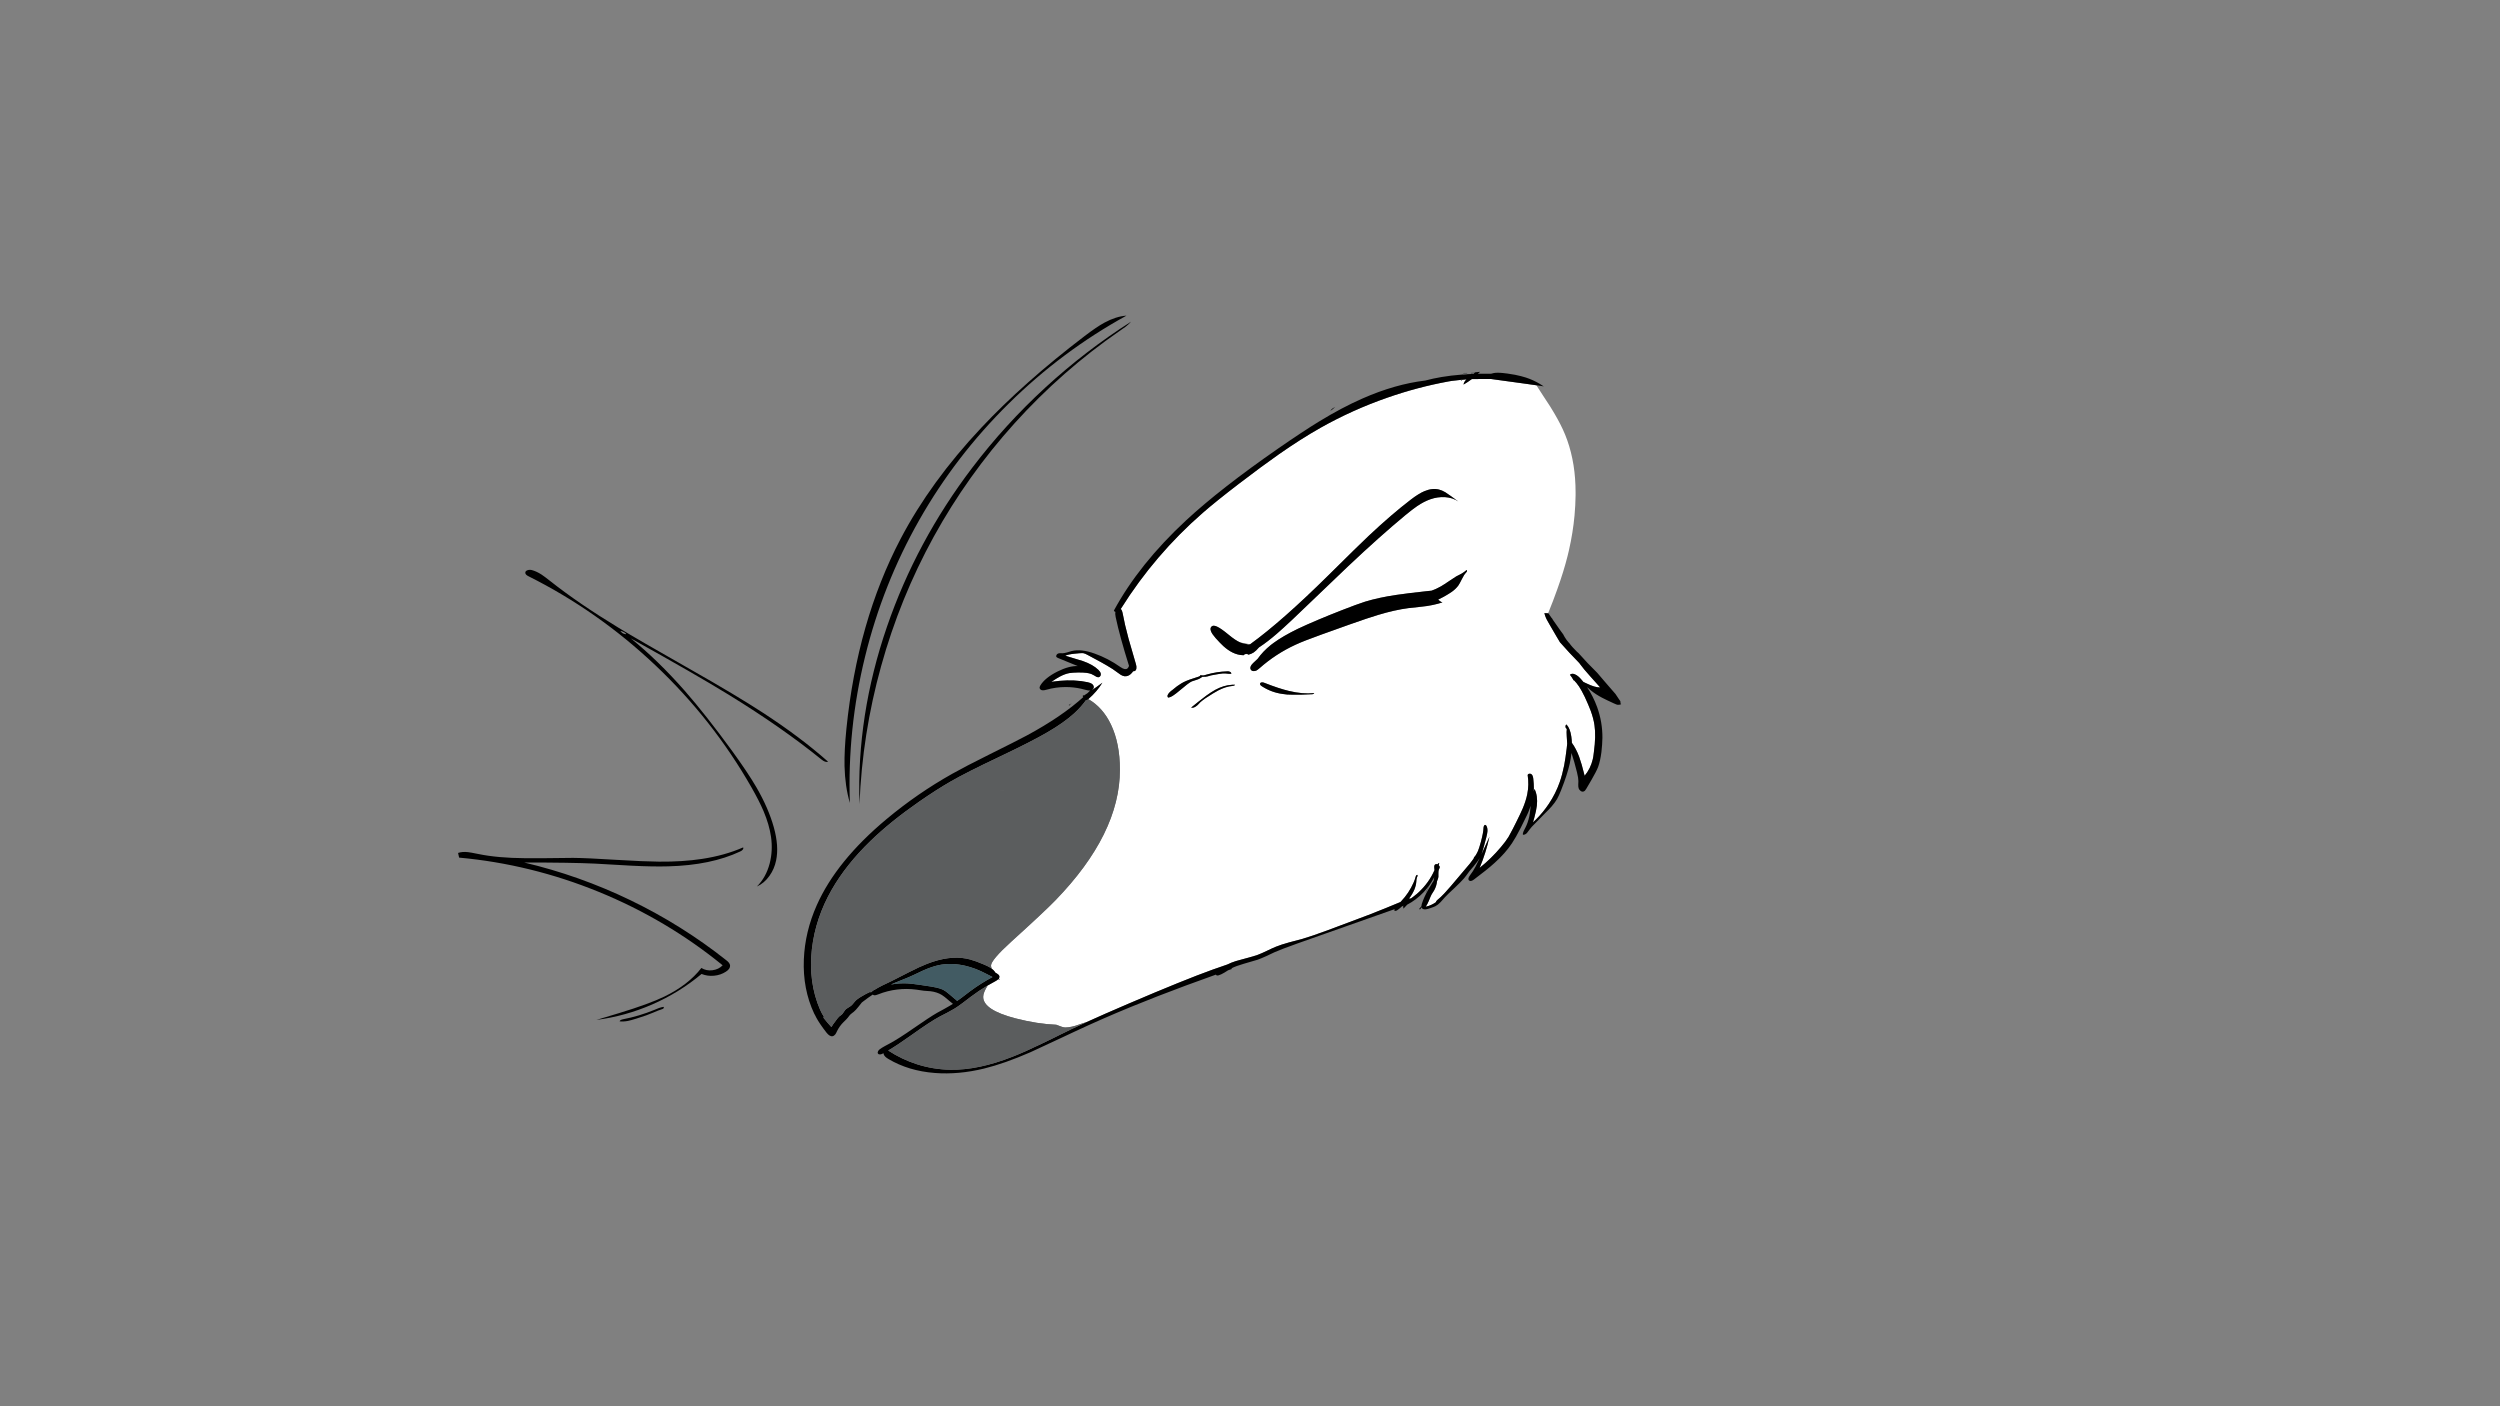 
<svg xmlns="http://www.w3.org/2000/svg" version="1.1" xmlns:xlink="http://www.w3.org/1999/xlink" preserveAspectRatio="none" x="0px" y="0px" width="1920px" height="1080px" viewBox="0 0 1920 1080">
<rect x="0" y="0" width="1920" height="1080" fill="#808080" stroke="none"/>
<defs>
<g id="Layer5_0_FILL">
<path fill="#FFFFFF" stroke="none" d="
M 1117.4 292.25
Q 1116.246 292.369 1115.15 292.5 1113.788 292.736 1112.4 292.95 1088.399 297.361 1065.2 305.5 1038.55 314.8 1014.05 328.6 999.05 337.1 982.15 348.9 969.5 357.75 951.65 371.4 933.7 385.15 923.75 393.85 887 425.9 861.15 467.05 860.934 467.389 860.7 467.7 861.638 468.379 862.15 470.8 863.75 479.55 866.75 490.6 868.05 495.35 872.4 510.1 872.95 511.8 872.75 513.25 872.55 515 871.25 515.4 870.735 515.591 870.25 515.5 869.416 516.813 868.25 517.8 866.1 519.6 863.7 519.35 862.35 519.2 860.8 518.3 860 517.85 858.2 516.45 854.85 513.85 850.15 511.15 848.837 510.362 846.55 509.1 846.55 509.089 846.5 509.05 844.491 507.951 841.7 506.45
L 835.4 503.05
Q 833.45 501.95 832.1 501.65 831.15 501.5 828.85 501.7
L 825.15 502.05
Q 820.3 502.55 818.15 503.6 822.6 505.05 831.65 507.7 839.3 510.35 843.55 514.45 845.05 515.95 845.35 517.15 845.55 518 845.25 518.8 845.182 518.965 845.1 519.1 844.764 519.708 844.2 519.95 843.35 520.35 842.2 519.85 841.7 519.65 840.25 518.7 839.276 518.078 838.1 517.6 836.449 517.013 834.4 516.75 832.3 516.45 828.05 516.45 823.45 516.55 821.15 516.95 817.8 517.6 814 519.6 811.6 520.85 807.45 523.65 819.962 521.753 830.45 523.1 832.96 523.439 835.35 523.95 837.55 524.45 838.6 525.2 839.35 525.75 839.75 526.55 840.15 527.4 839.95 528.25 839.7 529.15 838.85 529.75 838.827 529.764 838.8 529.75 838.731 529.919 838.65 530.05 842.708 527.277 846.65 524.3 842.563 531.061 835.85 536.9 846.986 543.37 853.2 556.4 860.1 570.85 860.1 591.1 860.1 640.3 810.6 691.4 802.55 699.75 776.55 723.3 761.1 737.35 761.1 741.6 761.1 742.557 761.65 743.95 763.152 745.066 764.1 746.4 764.238 746.597 764.55 747.1 765.012 747.306 765.55 747.6 767.2 748.65 767.45 749.5 767.816 750.499 767.1 751.45 767.521 751.959 767.9 752.3 767.291 752.198 766.65 752 765.907 752.775 764.55 753.5 761.499 755.108 758.55 756.85 755.1 762.302 755.1 765.6 755.1 775.7 780.1 782.15 796.851 786.446 811.25 787 811.432 787.082 811.6 787.15 816.25 789.1 818.1 789.1 822.7 789.1 829.45 786.6 831.959 785.678 834.2 785.1 847.178 779.183 866.4 770.95 866.921 770.726 867.45 770.5 909.4 752.55 931.35 744.65 937.018 742.603 942.55 740.75 945.505 739.265 949.2 738.1 951.4 737.4 957.6 735.8 962.95 734.4 966 733.3 968.55 732.35 972.95 730.25 977.7 727.95 979.85 727.1 983.9 725.45 989.9 723.8 993.3 722.9 1000.1 721.1 1007.1 719.1 1020.15 714.25 1040.15 706.85 1050.8 702.75 1064.29 697.521 1075.55 692.75 1075.745 692.566 1075.95 692.35 1082.1 685.9 1085.65 677.8 1086.75 675.25 1087.15 673.55 1087.6 671.9 1088.5 671.9 1088.8 672.25 1088.65 672.85 1088.55 673.1 1088.2 673.9 1087.95 674.5 1087.85 675.4 1087.8 675.9 1087.75 676.9 1087.324 683.331 1082.15 690.05 1082.761 689.97 1083.35 690.05 1083.458 690.063 1083.55 690.05 1085.587 688.647 1087.5 687 1087.6 686.95 1087.75 686.85 1087.9 686.7 1088.05 686.6 1088.75 685.95 1089.5 685.3 1097.45 677.95 1101.7 668.25 1101.65 667.5 1101.55 666.75 1101.2 664.3 1102.5 663.75 1103.15 663.45 1103.9 663.8 1104.55 663.05 1105.35 662.7 1105.15 663.6 1104.95 664.5 1105.75 665.25 1105.75 666 1105.75 666.35 1105.5 666.85 1105.4 667.15 1105.1 667.7 1104.65 668.75 1104.7 670.55 1104.75 672.9 1104.7 673.45 1104.55 674.6 1103.85 676.25 1103.75 676.5 1103.65 676.7 1103.25 680.5 1101.45 683.75 1100.05 685.9 1099.45 686.95 1098.8 688.1 1097.35 691.8 1096.1 694.75 1094.95 696.35 1099.2 695.45 1102.9 692.8 1102.8 692.1 1103.95 691.15 1106.45 689.15 1109.25 686.15 1111 684.35 1114.2 680.6
L 1128.75 663.4
Q 1130.7 660.95 1132.05 658.9 1131.95 658.85 1131.85 658.85 1132.15 658.05 1132.9 657.55 1134.3 655.4 1135.1 653.55 1136.05 651.2 1137.25 646.85 1139.25 639.45 1139.35 635.7 1139.4 634.8 1139.75 634.2 1140.1 633.4 1140.75 633.55 1141.3 633.6 1141.7 634.5 1142.55 636.2 1142.35 638.65 1142.2 640.2 1141.5 643
L 1139.8 649.4
Q 1138.7 653.55 1137.7 656.3
L 1143.9 642.65
Q 1141.2 655 1136.35 666.55 1145.4 659.3 1152.8 650.45 1156.4 646.25 1158.6 642.65 1159.25 641.55 1161.9 636.5
L 1164.45 631.45
Q 1167.8 624.75 1169.45 620.9 1171.95 614.95 1172.95 609.85 1174.4 602.75 1173.25 595.25 1173.45 594.4 1174.5 594.2 1175.5 594.05 1176.2 594.65 1177.25 595.5 1177.55 597.95 1178 602 1178 605.2 1177.95 606.5 1177.9 607.8 1178.35 606.75 1178.5 605.9 1181.15 611.3 1180.3 618.75 1179.9 622.25 1178.3 628.2 1178.2 628.45 1178.15 628.75 1177.75 630.1 1177.3 631.55 1178.45 630.5 1179.55 629.45 1185.1 623.95 1189.5 617.35 1194.8 609.45 1197.9 600.55 1199.9 594.8 1201.3 587.75 1202.3 582.4 1203.25 574.6
L 1203.6 571.15
Q 1203.6 569.8 1203.25 565.4 1203 561.9 1203.3 559.75 1202.4 559.35 1202.3 558.15 1202.2 556.9 1203.05 556.4 1205.85 559.35 1206.75 565.6 1207.1 568 1207.2 570.5 1210.4 574.9 1212.75 581.1 1214.6 586.1 1217 595.8 1221.6 590.2 1223.25 583.1 1223.7 581.35 1224.1 577.65 1225.8 565.15 1224.55 556.85 1223.8 551.7 1221.65 545.85 1220 541.45 1217.15 535.3 1214.65 530.15 1212.7 527.2 1210.85 524.5 1208.9 522.5 1208.85 522.5 1208.8 522.5 1208.627 522.5 1208.45 522.45
L 1208.3 522.1
Q 1207.594 520.588 1205.7 518.2 1205.904 518.037 1206.15 517.9 1206.95 517.4 1207.95 517.45 1208.754 517.551 1209.55 517.9 1212.03 518.918 1214.65 522.1 1215.35 522.9 1216.05 523.75 1217.1 524.25 1218.3 524.8 1225.05 528.1 1228.95 527.95
L 1221.3 519.4
Q 1216.2 513.75 1213.75 510.35 1213.342 509.801 1212.9 509.2 1205.129 501.323 1198.05 493.25 1196.9 491.3 1195.4 488.8
L 1190.25 479.95
Q 1190.054 479.608 1189.85 479.25 1188.827 477.455 1188.1 476.15 1187.832 475.602 1187.6 475.15 1187.481 474.901 1187.35 474.65 1186.499 472.718 1186.1 470.9 1187.523 470.946 1188.95 471 1192.859 461.478 1195.95 452.7 1200.925 438.87 1203.9 427 1204.445 424.814 1204.95 422.6 1208.016 409.143 1209.25 395.8 1209.951 388.058 1210.05 380.35 1210.05 379.281 1210.05 378.2 1210.05 356.234 1203.7 338.25 1202.154 333.845 1200.2 329.65 1196.752 322.196 1190.7 312.45 1190.257 311.773 1189.8 311.05 1187.519 307.564 1185.5 304.5 1182.379 299.658 1179.95 295.9 1176.742 295.432 1171.9 294.75
L 1144.95 291.05 1139.7 291.05
Q 1133.429 291.05 1130.35 291.15 1127.35 293.417 1124 295.35 1124.25 293.4 1126.1 291.55 1126.183 291.467 1126.3 291.35 1124.846 291.482 1123.2 291.65 1122.748 292.018 1122.25 292.35 1121.932 292.144 1121.85 291.75 1119.778 291.972 1117.4 292.25
M 1088.35 388.7
Q 1084.9 391.05 1079.25 395.7 1060.15 411.5 1035.45 434.8 1007.15 461.95 992.95 475.45 985.05 482.9 980.5 486.8 976.976 489.849 973.65 492.4 970.301 494.974 967.15 497.05 967.053 497.114 966.95 497.15 964.547 499.961 962.8 501.1 960.972 502.283 958.8 502.8 958.121 502.259 957.25 502.15
L 957.25 502.35
Q 956.049 502.073 955.15 503.2 954.974 503.204 954.8 503.2 950.55 503.1 946.55 501.1 943.1 499.4 939.6 496.25 937.2 494.05 933.65 490.1 930.8 486.85 930.05 484.8 929.15 482.5 930.4 481.25 931.7 479.85 934.7 481.25 937.85 482.7 943.55 487.45 949.05 492 952.5 493.4
L 960.1 494.8
Q 984.394 477.244 1020.4 441.65 1043.45 418.8 1051.15 411.55 1068.75 395 1083.65 383.6 1089.55 379.1 1093.9 377.25 1100.05 374.65 1105.2 376 1107.45 376.55 1110 378.05 1111.5 378.95 1114.3 381
L 1120 385.15
Q 1115.687 382.183 1109.8 381.8 1104.15 381.45 1098.45 383.45 1093.6 385.15 1088.35 388.7
M 960.55 514.15
Q 959.75 512.7 961.15 510.65 961.65 510 962.35 509.3 964.15 507.6 965.9 505.95 969.864 500.323 975.95 495.4 977.029 494.576 978.15 493.75 985.3 488.5 996.8 482.9 1010.25 476.55 1030.75 468.55 1042.35 464 1048.35 462.1 1058.8 458.9 1072.35 456.9 1080.6 455.65 1096.8 453.9 1098.15 453.8 1099.4 453.65 1102.8 452.5 1106.6 450.35 1109 448.95 1113.4 445.95 1116.8 443.6 1118.35 442.7 1119.75 441.9 1122.5 440.55 1124.8 439.15 1126.3 437.8 1126.85 438.1 1126.6 438.9 1126.55 438.9 1125.85 439.85 1124.4 441.3 1122.85 444.5 1120.9 448.35 1120.15 449.45 1118.25 452.15 1115 454.5 1112.95 455.95 1108.8 458.3 1106.35 459.65 1104.5 460.5 1104.85 460.8 1105.25 461.15 1106.7 462.4 1107.8 462.65 1104.05 463.85 1099.9 464.7 1096.25 465.5 1090.7 466.05 1082.9 466.95 1081.55 467.05 1071.25 468.4 1058.6 472.2 1051 474.45 1036.35 479.65
L 1014.7 487.4
Q 1000.8 492.4 994.95 495.15 979.85 502.1 967.35 513.15 965.85 514.5 964.75 515.05 964.35 515.2 964 515.25 963.05 515.55 961.95 515.3 961 515 960.55 514.15
M 936.25 517.6
L 934.15 517.95
Q 931.85 518.3 930.05 518.7 928.3 519.25 927.45 519.45 925.8 519.85 924.65 519.75 923.75 519.75 923.4 519.8 923.1 519.9 922.05 520.7 920.9 521.55 918.95 522.1 915.8 523.1 915.3 523.3 914.1 523.85 912.15 525.3 911.55 525.75 910.95 526.25
L 903.55 532.3
Q 902.95 532.75 902.4 533.15 901.35 533.95 900.55 534.45 898.9 535.5 897.3 535.75 896.9 535.7 896.75 535.15 896.55 534.7 896.65 534.2 897.15 532.4 899.85 530.3 900 530.2 900.1 530.15 904.2 526.65 907.05 525 908.8 523.9 911.05 522.95 912.3 522.4 913.75 521.9 914.7 521.55 920.75 519.6 921.85 519.25 921.95 518.45 923.1 518.9 924.55 518.7 925.35 518.5 927 518 934.55 515.85 942.4 515.6 943.6 515.5 944.4 515.85 945.65 516.3 945.65 517.4 944.75 517.6 943.4 517.45 941.85 517.2 940.95 517.2 939.45 517.05 936.25 517.6
M 946.6 526.8
Q 941.4 527.25 935.7 530.2 932.35 531.95 925.8 536.25 922.7 538.45 921.8 539.35 920.65 540.65 919.75 541.5 919.2 541.95 918.8 542.25 916.8 543.9 914.75 543.45
L 920.2 539.05
Q 924.25 535.85 926.5 534.2 930.1 531.6 933.2 529.85 939.8 526.25 946.2 525.9 947.35 525.8 948.5 525.85 948.3 526.6 946.6 526.8
M 969.1 524.05
Q 969.95 523.95 971 524.4 982.3 528.85 989.9 530.65 1000.35 533.2 1009.15 532.3 1009.45 532.55 1009.05 532.75 1008.6 533.05 1008.1 533.15
L 999.6 533.5
Q 994.65 533.6 992.35 533.5 988.25 533.55 985 532.95 976.5 531.8 969.2 527.1 967.45 526.05 967.75 524.9 967.9 524.5 968.25 524.3 968.55 524.1 969.1 524.05 Z"/>

<path fill="#000000" stroke="none" d="
M 971 524.4
Q 969.95 523.95 969.1 524.05 968.55 524.1 968.25 524.3 967.9 524.5 967.75 524.9 967.45 526.05 969.2 527.1 976.5 531.8 985 532.95 988.25 533.55 992.35 533.5 994.65 533.6 999.6 533.5
L 1008.1 533.15
Q 1008.6 533.05 1009.05 532.75 1009.45 532.55 1009.15 532.3 1000.35 533.2 989.9 530.65 982.3 528.85 971 524.4
M 935.7 530.2
Q 941.4 527.25 946.6 526.8 948.3 526.6 948.5 525.85 947.35 525.8 946.2 525.9 939.8 526.25 933.2 529.85 930.1 531.6 926.5 534.2 924.25 535.85 920.2 539.05
L 914.75 543.45
Q 916.8 543.9 918.8 542.25 919.2 541.95 919.75 541.5 920.65 540.65 921.8 539.35 922.7 538.45 925.8 536.25 932.35 531.95 935.7 530.2
M 934.15 517.95
L 936.25 517.6
Q 939.45 517.05 940.95 517.2 941.85 517.2 943.4 517.45 944.75 517.6 945.65 517.4 945.65 516.3 944.4 515.85 943.6 515.5 942.4 515.6 934.55 515.85 927 518 925.35 518.5 924.55 518.7 923.1 518.9 921.95 518.45 921.85 519.25 920.75 519.6 914.7 521.55 913.75 521.9 912.3 522.4 911.05 522.95 908.8 523.9 907.05 525 904.2 526.65 900.1 530.15 900 530.2 899.85 530.3 897.15 532.4 896.65 534.2 896.55 534.7 896.75 535.15 896.9 535.7 897.3 535.75 898.9 535.5 900.55 534.45 901.35 533.95 902.4 533.15 902.95 532.75 903.55 532.3
L 910.95 526.25
Q 911.55 525.75 912.15 525.3 914.1 523.85 915.3 523.3 915.8 523.1 918.95 522.1 920.9 521.55 922.05 520.7 923.1 519.9 923.4 519.8 923.75 519.75 924.65 519.75 925.8 519.85 927.45 519.45 928.3 519.25 930.05 518.7 931.85 518.3 934.15 517.95
M 961.15 510.65
Q 959.75 512.7 960.55 514.15 961 515 961.95 515.3 963.05 515.55 964 515.25 964.35 515.2 964.75 515.05 965.85 514.5 967.35 513.15 979.85 502.1 994.95 495.15 1000.8 492.4 1014.7 487.4
L 1036.35 479.65
Q 1051 474.45 1058.6 472.2 1071.25 468.4 1081.55 467.05 1082.9 466.95 1090.7 466.05 1096.25 465.5 1099.9 464.7 1104.05 463.85 1107.8 462.65 1106.7 462.4 1105.25 461.15 1104.85 460.8 1104.5 460.5 1106.35 459.65 1108.8 458.3 1112.95 455.95 1115 454.5 1118.25 452.15 1120.15 449.45 1120.9 448.35 1122.85 444.5 1124.4 441.3 1125.85 439.85 1126.55 438.9 1126.6 438.9 1126.85 438.1 1126.3 437.8 1124.8 439.15 1122.5 440.55 1119.75 441.9 1118.35 442.7 1116.8 443.6 1113.4 445.95 1109 448.95 1106.6 450.35 1102.8 452.5 1099.4 453.65 1098.15 453.8 1096.8 453.9 1080.6 455.65 1072.35 456.9 1058.8 458.9 1048.35 462.1 1042.35 464 1030.75 468.55 1010.25 476.55 996.8 482.9 985.3 488.5 978.15 493.75 977.029 494.576 975.95 495.4 969.864 500.323 965.9 505.95 964.15 507.6 962.35 509.3 961.65 510 961.15 510.65
M 1079.25 395.7
Q 1084.9 391.05 1088.35 388.7 1093.6 385.15 1098.45 383.45 1104.15 381.45 1109.8 381.8 1115.687 382.183 1120 385.15
L 1114.3 381
Q 1111.5 378.95 1110 378.05 1107.45 376.55 1105.2 376 1100.05 374.65 1093.9 377.25 1089.55 379.1 1083.65 383.6 1068.75 395 1051.15 411.55 1043.45 418.8 1020.4 441.65 984.394 477.244 960.1 494.8 959.99 494.8 959.85 494.8 959.456 495.047 958.85 495.1 958.236 495.1 957.5 494.7 954.946 494.429 952.5 493.4 949.05 492 943.55 487.45 937.85 482.7 934.7 481.25 931.7 479.85 930.4 481.25 929.15 482.5 930.05 484.8 930.8 486.85 933.65 490.1 937.2 494.05 939.6 496.25 943.1 499.4 946.55 501.1 950.55 503.1 954.8 503.2 954.974 503.204 955.15 503.2 956.049 502.073 957.25 502.35
L 957.25 502.15
Q 958.121 502.259 958.8 502.8 960.972 502.283 962.8 501.1 964.547 499.961 966.95 497.15 967.053 497.114 967.15 497.05 970.301 494.974 973.65 492.4 976.976 489.849 980.5 486.8 985.05 482.9 992.95 475.45 1007.15 461.95 1035.45 434.8 1060.15 411.5 1079.25 395.7
M 1107.1 289.55
Q 1100.535 290.665 1094.6 292.25 1071.429 295.035 1046.5 306 1030.85 312.85 1013.3 323.55 1000.6 331.3 981.85 344.3 937.35 375.15 910.9 399.65 874.8 433.2 855.45 468.95 855.843 469.848 856.65 469.95 856.304 471.541 856.85 474 859.989 488.799 867.1 511.45 866.45 512.973 865.8 513.45 864.05 514.75 860.5 512.3 851 505.6 840.7 501.95 830.3 498.2 823.05 500 820.7 500.7 819.55 501.05 817.45 501.65 816 501.7 814.85 501.65 814.3 501.65 813.3 501.65 812.65 501.9 811.85 502.2 811.4 503 810.9 503.85 811.35 504.55 811.7 505 812.7 505.4
L 827.75 511.55
Q 821.1 511.25 812 515.8 802.55 520.6 799 526.4 798.35 527.6 798.4 528.2 798.45 528.95 799.1 529.55 799.75 530.05 800.55 530.15 801.6 530.3 803.7 529.7 810.9 527.65 818.5 527.65 824.525 527.65 830.3 528.95 831.808 529.275 833.3 529.7 835.95 530.45 837.05 530.35 837.184 530.337 837.3 530.3 836.298 531.357 835.2 532.35 834.136 533.1 833 533.8 832.794 534.037 832.4 534.3 832.2 534.414 832.05 534.5 832.344 534.644 832.6 534.8 832.472 534.942 832.35 535.05 832.822 535.271 833.25 535.5 832.822 535.271 832.35 535.05 815.41 550.41 788.5 564.9 780.45 569.2 759.8 579.45 741.4 588.6 731.35 594.25 704.55 609.3 680.95 629 642.45 661.1 627.3 695.15 618.2 715.55 617.35 736.9 616.45 759.6 625.3 778.45 625.686 779.272 626.1 779.9 626.51 780.798 626.95 781.6 629.35 786.1 634.7 793 637.25 796.25 639.45 795.8 640.6 795.55 641.55 794.35 642.1 793.6 642.85 791.9 644.8 787.95 647.85 784.95 650.1 782.85 651.05 781.65 652.15 780.1 652.8 779.4 653.3 778.9 654.2 778.2 655.4 777.3 655.65 777.1 657.2 775.85 659.4 773.05
L 661.9 769.9
Q 662.543 769.412 663.2 768.9 666.65 766.242 670.25 763.85 670.732 764.247 671.35 764.35 672.55 764.5 674.65 763.6 681.55 760.85 689 759.95 696.45 759.05 703.8 760.05 708.8 760.8 709.6 760.9
L 714.5 761.25
Q 719.6 761.85 723.35 764.15 725.15 765.25 728.4 768.1 728.756 768.417 729.1 768.7 730.655 770.062 731.85 770.95 730.901 771.57 729.65 772.3 725.858 774.567 719.6 777.9 713.9 781.2 701.65 789.7 690.25 797.65 683.55 801.25 682.25 802 679.55 803.4 677.25 804.65 675.7 805.8 674.75 806.5 674.35 807.35 673.8 808.4 674.3 809.15 674.8 809.9 675.95 809.8 676.9 809.75 677.95 809.15 678.228 809.006 678.5 808.85 678.54 809.305 678.7 809.75 679.35 811.6 682.3 813.3 697.75 822.5 718 824.05 736.1 825.45 755.8 820.65 771.6 816.75 791.4 808.1 792.835 807.462 813.85 797.65 819.185 795.144 825.8 792.05 845.633 782.736 868.55 773.3 888.464 765.149 910.7 756.9 920.647 753.21 933.85 748.5 933.879 748.558 933.9 748.6 934.3 749.5 935.9 749.05 937.9 748.45 940.45 746.9 941.463 746.306 943.15 745.2 944.662 744.705 946.15 744.15 945.899 744.012 945.7 743.7 949.374 741.844 955.15 740.2 964.6 737.5 965.9 737.05 968.65 736.05 972.4 734.35 974.5 733.35 978.75 731.35 983.9 729.05 996.25 724.65
L 1071.15 698.2
Q 1070.926 698.676 1070.75 699.15 1071.65 700.15 1073.45 698.8 1075.063 697.648 1076.7 696.1 1077.436 695.812 1078.1 695.5 1077.849 695.736 1077.6 695.95 1077.7 696.9 1077.85 697.85 1079.3 696.35 1080.7 694.8 1087.65 691.2 1093.45 685.1 1095.803 682.576 1097.7 679.9 1096.488 682.588 1095.05 685.15 1094.95 685.45 1094.9 685.75 1096.515 682.843 1097.8 679.8 1098.639 678.618 1099.4 677.4 1100.55 675.55 1101.5 673.7 1101.35 674.5 1101.1 675.7 1101.05 676.05 1101.05 676.4 1100.55 677.15 1100.15 677.8 1098 681.2 1096.85 683.35 1093.65 688.95 1092 694.05 1091.65 695.15 1091.7 695.95 1090.8 697.05 1089.8 698.2
L 1090.7 698.4
Q 1091.25 697.6 1091.8 696.8 1091.9 697.15 1092.05 697.45 1093.25 699.05 1096.75 698
L 1098.65 697.4
Q 1101.1 696.6 1102.4 695.95 1104.35 694.95 1106.35 692.85 1107.55 691.65 1109.75 689.05 1111.85 686.75 1117.15 681.9 1121.95 677.35 1124.35 674.6 1125.65 673.1 1128.55 669.05
L 1131.8 665.25
Q 1135.15 661.15 1136.45 659 1134.45 663.2 1133.2 665.6 1131.2 669.35 1129.05 672.1 1126.9 674.9 1128.2 676.15 1129.4 677.35 1131.95 675.5 1142.15 667.9 1147.8 662.75 1156.15 655.25 1161.2 647.6 1164.1 643.3 1167.95 635.7 1170.95 629.85 1172.65 626.15 1173.3 624.8 1173.75 623.75 1174.8 621.25 1175.6 618.85 1175.25 622.6 1174.9 624.8 1174.8 625.3 1174.7 625.75 1174.55 626.4 1174.5 627 1173.4 631.95 1171.55 635.55 1170.3 637.9 1170.15 638.3 1169.4 639.9 1169.6 641.1 1171.2 641.25 1172.65 639.8 1173.15 639.3 1174.85 636.9 1176.15 635.1 1178.85 632.5
L 1186.75 624.45
Q 1190 621.3 1191.65 619.35 1194.2 616.4 1195.8 613.7 1197.2 611.25 1198.95 606.8 1203.65 595 1205.55 586.5 1206.45 582.35 1206.9 578.3 1209.05 584.7 1211.15 593.25 1212.25 597.8 1212.2 599.85 1212.2 600.75 1212.1 602.65 1212.05 604.3 1212.4 605.35 1212.8 606.65 1214 607.5 1215.3 608.35 1216.45 607.75 1217.35 607.4 1218.25 605.8
L 1222.2 599.05
Q 1226 592.5 1227.35 589.05 1229 584.5 1229.9 577.55 1230.55 571.8 1230.65 566.75 1230.75 554.6 1226.6 543.05 1223.6 534.8 1218.85 527.7 1220.25 528.85 1222 530.4 1225.5 533.25 1230.4 535.85 1233.65 537.55 1239.45 540.2 1240.492 540.734 1241.3 541 1241.812 541.173 1242.2 541.25 1242.444 541.284 1242.65 541.3 1244.181 541.371 1245.1 540.7 1244.758 540.401 1244.4 540.05 1244.464 539.966 1244.5 539.85 1244.7 539.15 1244.3 538.3 1244.05 537.85 1243.3 536.9 1242.646 536.092 1240.7 533 1237.445 529.319 1232.5 523.55
L 1226.75 516.8
Q 1218.989 509.19 1212.3 501.6 1211.763 501.213 1211.1 500.55
L 1207.75 497.05
Q 1206.55 495.75 1206.3 495.35
L 1205.55 494.3 1204.75 493.45
Q 1204.15 492.85 1203.05 491.35 1201.5 489.15 1200.7 487.5 1200.635 487.37 1200.6 487.25 1199.529 485.828 1198.5 484.4
L 1192.35 475.65
Q 1192.386 475.665 1192.4 475.65 1192.513 475.716 1192.6 475.75 1192.532 475.671 1192.45 475.6 1192.407 475.52 1192.35 475.45 1192.062 475.101 1191.8 474.7 1191.781 474.737 1191.75 474.75
L 1189.2 471.05
Q 1189.073 471.042 1188.95 471 1187.523 470.946 1186.1 470.9 1186.499 472.718 1187.35 474.65 1187.481 474.901 1187.6 475.15 1187.832 475.602 1188.1 476.15 1188.827 477.455 1189.85 479.25 1190.054 479.608 1190.25 479.95
L 1195.4 488.8
Q 1196.9 491.3 1198.05 493.25 1205.129 501.323 1212.9 509.2 1213.342 509.801 1213.75 510.35 1216.2 513.75 1221.3 519.4
L 1228.95 527.95
Q 1225.05 528.1 1218.3 524.8 1217.1 524.25 1216.05 523.75 1215.35 522.9 1214.65 522.1 1212.03 518.918 1209.55 517.9 1208.754 517.551 1207.95 517.45 1206.95 517.4 1206.15 517.9 1205.904 518.037 1205.7 518.2 1207.594 520.588 1208.3 522.1
L 1208.45 522.45
Q 1208.627 522.5 1208.8 522.5 1208.85 522.5 1208.9 522.5 1210.85 524.5 1212.7 527.2 1214.65 530.15 1217.15 535.3 1220 541.45 1221.65 545.85 1223.8 551.7 1224.55 556.85 1225.8 565.15 1224.1 577.65 1223.7 581.35 1223.25 583.1 1221.6 590.2 1217 595.8 1214.6 586.1 1212.75 581.1 1210.4 574.9 1207.2 570.5 1207.1 568 1206.75 565.6 1205.85 559.35 1203.05 556.4 1202.2 556.9 1202.3 558.15 1202.4 559.35 1203.3 559.75 1203 561.9 1203.25 565.4 1203.6 569.8 1203.6 571.15
L 1203.25 574.6
Q 1202.3 582.4 1201.3 587.75 1199.9 594.8 1197.9 600.55 1194.8 609.45 1189.5 617.35 1185.1 623.95 1179.55 629.45 1178.45 630.5 1177.3 631.55 1177.75 630.1 1178.15 628.75 1178.2 628.45 1178.3 628.2 1179.9 622.25 1180.3 618.75 1181.15 611.3 1178.5 605.9 1178.35 606.75 1177.9 607.8 1177.95 606.5 1178 605.2 1178 602 1177.55 597.95 1177.25 595.5 1176.2 594.65 1175.5 594.05 1174.5 594.2 1173.45 594.4 1173.25 595.25 1174.4 602.75 1172.95 609.85 1171.95 614.95 1169.45 620.9 1167.8 624.75 1164.45 631.45
L 1161.9 636.5
Q 1159.25 641.55 1158.6 642.65 1156.4 646.25 1152.8 650.45 1145.4 659.3 1136.35 666.55 1141.2 655 1143.9 642.65
L 1137.7 656.3
Q 1138.7 653.55 1139.8 649.4
L 1141.5 643
Q 1142.2 640.2 1142.35 638.65 1142.55 636.2 1141.7 634.5 1141.3 633.6 1140.75 633.55 1140.1 633.4 1139.75 634.2 1139.4 634.8 1139.35 635.7 1139.25 639.45 1137.25 646.85 1136.05 651.2 1135.1 653.55 1134.3 655.4 1132.9 657.55 1132.15 658.05 1131.85 658.85 1131.95 658.85 1132.05 658.9 1130.7 660.95 1128.75 663.4
L 1114.2 680.6
Q 1111 684.35 1109.25 686.15 1106.45 689.15 1103.95 691.15 1102.8 692.1 1102.9 692.8 1099.2 695.45 1094.95 696.35 1096.1 694.75 1097.35 691.8 1098.8 688.1 1099.45 686.95 1100.05 685.9 1101.45 683.75 1103.25 680.5 1103.65 676.7 1103.75 676.5 1103.85 676.25 1104.55 674.6 1104.7 673.45 1104.75 672.9 1104.7 670.55 1104.65 668.75 1105.1 667.7 1105.4 667.15 1105.5 666.85 1105.75 666.35 1105.75 666 1105.75 665.25 1104.95 664.5 1105.15 663.6 1105.35 662.7 1104.55 663.05 1103.9 663.8 1103.15 663.45 1102.5 663.75 1101.2 664.3 1101.55 666.75 1101.65 667.5 1101.7 668.25 1097.45 677.95 1089.5 685.3 1088.75 685.95 1088.05 686.6 1087.9 686.7 1087.75 686.85 1087.6 686.95 1087.5 687 1085.587 688.647 1083.55 690.05 1083.458 690.063 1083.35 690.05 1082.761 689.97 1082.15 690.05 1087.324 683.331 1087.75 676.9 1087.8 675.9 1087.85 675.4 1087.95 674.5 1088.2 673.9 1088.55 673.1 1088.65 672.85 1088.8 672.25 1088.5 671.9 1087.6 671.9 1087.15 673.55 1086.75 675.25 1085.65 677.8 1082.1 685.9 1075.95 692.35 1075.745 692.566 1075.55 692.75 1064.29 697.521 1050.8 702.75 1040.15 706.85 1020.15 714.25 1007.1 719.1 1000.1 721.1 993.3 722.9 989.9 723.8 983.9 725.45 979.85 727.1 977.7 727.95 972.95 730.25 968.55 732.35 966 733.3 962.95 734.4 957.6 735.8 951.4 737.4 949.2 738.1 945.505 739.265 942.55 740.75 937.018 742.603 931.35 744.65 909.4 752.55 867.45 770.5 866.921 770.726 866.4 770.95 847.178 779.183 834.2 785.1 827.821 788.003 822.95 790.35 818.544 792.516 814.75 794.35 811.545 795.938 808.8 797.3 803.864 799.7 800.45 801.35 787.2 807.8 777.6 811.55 751.25 821.95 729.8 821.55 716.75 821.35 704.1 817.3 692.369 813.514 682.15 806.8 689.279 802.606 699.95 795 714.35 784.65 721.85 780.65 727.513 777.819 731 775.8 732.336 775.08 733.35 774.45 734.664 773.657 736.15 772.6 736.565 772.322 736.95 772 738.162 771.189 739.45 770.2 743.4 767.15 745.4 765.65 751.695 760.894 758.55 756.85 761.499 755.108 764.55 753.5 765.907 752.775 766.65 752 767.291 752.198 767.9 752.3 767.521 751.959 767.1 751.45 767.816 750.499 767.45 749.5 767.2 748.65 765.55 747.6 765.012 747.306 764.55 747.1 764.238 746.597 764.1 746.4 763.152 745.066 761.65 743.95 761.065 743.482 760.35 743.05 758.75 742.05 755.7 740.75 749.579 738.105 744.95 736.85 743.482 736.456 742.15 736.2 728.95 733.65 712.15 740.15 706.45 742.35 698.25 746.55 684.85 753.4 684.6 753.5 679.7 755.8 677.3 757 674.111 758.614 671.7 760.15 671.484 760.244 671.25 760.35 669.946 760.962 669.55 761.65 669.187 761.918 668.75 762.2
L 668.4 761.7
Q 665.4 763 661 765.65 659.9 766.3 658.6 767.25 657.7 767.9 656.55 769.15
L 655.05 770.95
Q 654.15 772.05 653.4 772.6 652.9 773 651.3 773.95 649.95 774.75 649.3 775.4 648.85 775.9 648 777.2 647.25 778.45 646.65 779 646 779.65 644.4 780.75 644.05 781.05 643.1 782.25
L 639.7 786.85
Q 638.95 787.95 638.85 788.45
L 638.3 788.55
Q 635.152 785.096 632.4 781.6 632.661 781.21 632.7 780.7 631.4 778.95 629.85 775.5 620.65 754.25 623.55 728.8 626.3 705.05 638.8 683.25 649.9 663.9 668.5 645.9 683.8 631.05 705.95 615.65 719.3 606.4 730.1 600.2 741.95 593.35 767.3 581.35 792.25 569.5 804.4 562.4 817 555.1 825.05 547.8 830.448 542.829 834.25 537.45 834.277 537.64 834.3 537.8 834.328 537.996 834.35 538.2 834.589 538.003 834.8 537.8 835.36 537.355 835.85 536.9 842.563 531.061 846.65 524.3 842.708 527.277 838.65 530.05 838.731 529.919 838.8 529.75 838.827 529.764 838.85 529.75 839.7 529.15 839.95 528.25 840.15 527.4 839.75 526.55 839.35 525.75 838.6 525.2 837.55 524.45 835.35 523.95 832.96 523.439 830.45 523.1 819.962 521.753 807.45 523.65 811.6 520.85 814 519.6 817.8 517.6 821.15 516.95 823.45 516.55 828.05 516.45 832.3 516.45 834.4 516.75 836.449 517.013 838.1 517.6 839.276 518.078 840.25 518.7 841.7 519.65 842.2 519.85 843.35 520.35 844.2 519.95 844.764 519.708 845.1 519.1 845.182 518.965 845.25 518.8 845.55 518 845.35 517.15 845.05 515.95 843.55 514.45 839.3 510.35 831.65 507.7 822.6 505.05 818.15 503.6 820.3 502.55 825.15 502.05
L 828.85 501.7
Q 831.15 501.5 832.1 501.65 833.45 501.95 835.4 503.05
L 841.7 506.45
Q 844.491 507.951 846.5 509.05 846.55 509.089 846.55 509.1 848.837 510.362 850.15 511.15 854.85 513.85 858.2 516.45 860 517.85 860.8 518.3 862.35 519.2 863.7 519.35 866.1 519.6 868.25 517.8 869.416 516.813 870.25 515.5 870.735 515.591 871.25 515.4 872.55 515 872.75 513.25 872.95 511.8 872.4 510.1 868.05 495.35 866.75 490.6 863.75 479.55 862.15 470.8 861.638 468.379 860.7 467.7 860.934 467.389 861.15 467.05 887 425.9 923.75 393.85 933.7 385.15 951.65 371.4 969.5 357.75 982.15 348.9 999.05 337.1 1014.05 328.6 1038.55 314.8 1065.2 305.5 1088.399 297.361 1112.4 292.95 1113.788 292.736 1115.15 292.5 1116.246 292.369 1117.4 292.25 1119.778 291.972 1121.85 291.75 1122.556 291.704 1123.2 291.65 1124.846 291.482 1126.3 291.35 1126.183 291.467 1126.1 291.55 1124.25 293.4 1124 295.35 1127.35 293.417 1130.35 291.15 1133.429 291.05 1139.7 291.05
L 1144.95 291.05 1171.9 294.75
Q 1176.742 295.432 1179.95 295.9 1181.645 296.143 1182.85 296.3 1184.702 296.6 1185.6 296.75 1183.993 295.645 1182.3 294.65 1180.032 293.326 1177.6 292.2 1177.461 292.149 1177.3 292.05 1174.644 290.863 1171.85 289.95 1170.138 289.392 1168.2 288.9 1166.036 288.337 1163.6 287.85 1160.711 287.308 1157.45 286.85 1157.201 286.838 1156.9 286.8 1155.685 286.642 1154.4 286.5 1149.55 286 1147 286.55 1146.114 286.727 1145.3 287 1140.28 286.989 1135.8 287.05
L 1135.75 287.05
Q 1135.44 287.093 1135.1 287.1 1135.409 286.833 1135.7 286.55 1136.098 286.167 1136.5 285.75 1136.583 285.691 1136.65 285.6 1136.697 285.578 1136.7 285.55 1134.759 285.786 1132.8 285.95 1132.126 286.61 1131.45 287.2 1130.546 287.235 1129.65 287.25 1128.042 287.348 1126.5 287.4 1124.994 287.524 1123.55 287.6 1123.029 287.66 1122.5 287.7 1114.41 288.319 1107.1 289.55
M 684.15 756.15
Q 685.569 755.514 687 754.9 690.45 753.45 697.4 750.7 701.25 749.05 708.85 745.4 715.6 742.4 720.7 741.3 729.6 739.35 739.6 741.35 740.339 741.499 741.05 741.65 749.293 743.546 757.55 747.95 761.223 749.865 762.25 750.35 753.288 755.138 744.85 761.4 742.75 763 738.55 766.2 736.712 767.603 735.1 768.7
L 729.3 763.75 729.25 763.7
Q 726.2 761.05 724.25 760.1 722.5 759.25 719.4 758.5 715.9 757.7 708.7 756.7
L 705.35 756.2
Q 699.8 755.4 696.85 755.25 690.466 754.93 684.15 756.15
M 770.55 606.95
Q 770.9 606.95 771.4 607 769.55 606.75 767.9 606.75 769.5 606.9 770.55 606.95
M 1022.1 314.9
L 1021.8 315.5
Q 1023.702 314.346 1025.45 312.45 1024.252 313.203 1023.05 313.95
L 1022.1 314.9
M 822.35 540.55
Q 821.55 541.15 820.85 541.4
L 820.8 541.4
Q 820.975 541.648 821.1 541.9 822.269 540.837 823.2 539.85 822.691 540.312 822.35 540.55 Z"/>

<path fill="#425B63" stroke="none" d="
M 687 754.9
Q 685.569 755.514 684.15 756.15 690.466 754.93 696.85 755.25 699.8 755.4 705.35 756.2
L 708.7 756.7
Q 715.9 757.7 719.4 758.5 722.5 759.25 724.25 760.1 726.2 761.05 729.25 763.7
L 729.3 763.75 735.1 768.7
Q 736.712 767.603 738.55 766.2 742.75 763 744.85 761.4 753.288 755.138 762.25 750.35 761.223 749.865 757.55 747.95 749.293 743.546 741.05 741.65 740.339 741.499 739.6 741.35 729.6 739.35 720.7 741.3 715.6 742.4 708.85 745.4 701.25 749.05 697.4 750.7 690.45 753.45 687 754.9 Z"/>

<path fill="#5B5D5E" stroke="none" d="
M 1126.5 287.4
Q 1126.763 286.894 1126.95 286.35 1125.46 286.413 1123.95 286.45 1123.779 287.055 1123.55 287.6 1124.994 287.524 1126.5 287.4
M 1132.8 285.95
Q 1131.296 286.099 1129.8 286.2 1129.67 286.78 1129.65 287.25 1130.546 287.235 1131.45 287.2 1132.126 286.61 1132.8 285.95
M 755.1 765.6
Q 755.1 762.302 758.55 756.85 751.695 760.894 745.4 765.65 743.4 767.15 739.45 770.2 738.162 771.189 736.95 772 736.565 772.322 736.15 772.6 734.664 773.657 733.35 774.45 732.336 775.08 731 775.8 727.513 777.819 721.85 780.65 714.35 784.65 699.95 795 689.279 802.606 682.15 806.8 692.369 813.514 704.1 817.3 716.75 821.35 729.8 821.55 751.25 821.95 777.6 811.55 787.2 807.8 800.45 801.35 803.864 799.7 808.8 797.3 811.545 795.938 814.75 794.35 818.544 792.516 822.95 790.35 827.821 788.003 834.2 785.1 831.959 785.678 829.45 786.6 822.7 789.1 818.1 789.1 816.25 789.1 811.6 787.15 811.432 787.082 811.25 787 796.851 786.446 780.1 782.15 755.1 775.7 755.1 765.6
M 834.8 537.8
Q 834.589 538.003 834.35 538.2 834.328 537.996 834.3 537.8 834.277 537.64 834.25 537.45 830.448 542.829 825.05 547.8 817 555.1 804.4 562.4 792.25 569.5 767.3 581.35 741.95 593.35 730.1 600.2 719.3 606.4 705.95 615.65 683.8 631.05 668.5 645.9 649.9 663.9 638.8 683.25 626.3 705.05 623.55 728.8 620.65 754.25 629.85 775.5 631.4 778.95 632.7 780.7 632.661 781.21 632.4 781.6 635.152 785.096 638.3 788.55
L 638.85 788.45
Q 638.95 787.95 639.7 786.85
L 643.1 782.25
Q 644.05 781.05 644.4 780.75 646 779.65 646.65 779 647.25 778.45 648 777.2 648.85 775.9 649.3 775.4 649.95 774.75 651.3 773.95 652.9 773 653.4 772.6 654.15 772.05 655.05 770.95
L 656.55 769.15
Q 657.7 767.9 658.6 767.25 659.9 766.3 661 765.65 665.4 763 668.4 761.7
L 668.75 762.2
Q 669.187 761.918 669.55 761.65 669.946 760.962 671.25 760.35 671.484 760.244 671.7 760.15 674.111 758.614 677.3 757 679.7 755.8 684.6 753.5 684.85 753.4 698.25 746.55 706.45 742.35 712.15 740.15 728.95 733.65 742.15 736.2 743.482 736.456 744.95 736.85 749.579 738.105 755.7 740.75 758.75 742.05 760.35 743.05 761.065 743.482 761.65 743.95 761.1 742.557 761.1 741.6 761.1 737.35 776.55 723.3 802.55 699.75 810.6 691.4 860.1 640.3 860.1 591.1 860.1 570.85 853.2 556.4 846.986 543.37 835.85 536.9 835.36 537.355 834.8 537.8
M 771.4 607
Q 770.9 606.95 770.55 606.95 769.5 606.9 767.9 606.75 769.55 606.75 771.4 607
M 1135.75 287.05
Q 1136.143 286.484 1136.5 285.75 1136.098 286.167 1135.7 286.55 1135.409 286.833 1135.1 287.1 1135.44 287.093 1135.75 287.05
M 1123.2 291.65
Q 1122.556 291.704 1121.85 291.75 1121.932 292.144 1122.25 292.35 1122.748 292.018 1123.2 291.65 Z"/>
</g>

<g id="Layer1_0_FILL">
<path fill="#000000" stroke="none" d="
M 478.45 782.8
Q 476.2 783.25 475.85 784.4 478.75 784.75 482.35 784.05 484.55 783.6 488.7 782.3 497.3 779.65 501.75 777.65 506.25 775.7 507.65 775.35 508.85 775 509.2 774.75 510.1 774.05 509.7 773.25 508.1 773.45 506.1 774.15 505.4 774.4 502.65 775.55 490.75 780.45 478.45 782.8
M 456.75 663.25
Q 466.2 663.7 485.05 664.85 501.75 665.7 513.35 665.35 545.95 664.5 568.45 653.95 569.65 653.45 570.3 652.65 571.15 651.7 570.75 650.8 556.6 657 539.1 659.65 524.4 661.9 506.1 661.75 494.85 661.65 473.15 660.35 450.9 658.95 440.15 658.85 415.7 659.2 403.5 659.1 382.05 658.95 367.25 655.85 361.35 654.65 359.45 654.45 355.05 653.95 351.8 655.05
L 352.6 658.65
Q 407.85 663.7 459.95 685 512 706.3 555 741.35 551.9 744.55 547.15 745.15 542.45 745.75 538.65 743.4 528.7 756.35 510.25 765.35 498.5 771.05 475.5 778.05
L 458.05 783.3
Q 480.2 780.45 500.95 771.4 521.65 762.35 538.8 748 543.35 749.85 548.4 749.35 553.4 748.9 557.5 746.25 560.9 744.05 560.7 741.5 560.55 739.5 557.7 737.4 523.65 710.45 484.25 691.4 444.8 672.35 402.5 662.4 438.7 662.4 456.75 663.25
M 561.85 576.15
Q 542.15 549.1 525.95 530.6 505.25 507.05 484.5 490.3 534.95 518.35 559.7 533.6 600.75 558.85 630.7 583.15 633.9 585.8 636 585 614.6 566 585.25 546.95 565.35 534 530.55 514.25 489.15 490.75 475.25 482.25 444.6 463.65 422.7 446.35 418.15 442.75 415.95 441.3 412 438.75 408.4 437.8 406.65 437.4 405.1 437.95 403.3 438.55 403.45 440.05 403.55 441.45 405.95 442.6 459.4 469.35 503.45 511.05 547.45 552.7 577.1 604.65 583.15 615.25 586.45 623.05 590.8 633.4 592.15 642.7 593.65 653.4 591.1 663.2 588.3 673.85 581.3 680.85 586.95 678.3 590.95 672.65 594.7 667.4 596.05 660.85 598.35 650 594.3 635.4 590.2 620.65 580.8 604.45 574.25 593.2 561.85 576.15
M 478.5 485.15
L 479.3 485.5
Q 479.85 485.8 480.9 486.7
L 480.5 487.1
Q 478.75 486.7 478 486.2 477.65 486 477.2 485.45 476.65 484.85 476.4 484.65 477.3 484.6 478.5 485.15
M 848.2 247.8
Q 842.2 251.05 833.05 258.05 786.45 293.55 753.6 328.55 714.7 369.9 691.65 413.85 658.45 477.25 650.05 559.6 648.35 576.45 648.6 588.4 649 604.05 652.7 616.65 650.7 560.05 664.35 504.4 678 448.7 705.95 399.45 733.9 350.2 774.7 309.95 815.55 269.65 865.15 242.4 857.05 243 848.2 247.8
M 802.7 297.75
Q 771.9 326.05 746.7 359.2 703.7 415.8 681.2 481.3 657.75 549.5 660.1 617.5 662.2 563.8 676.7 511.6 691.2 459.35 717.05 412.3 742.95 365.25 779.25 325 815.55 284.8 859.75 254.25 863 252.05 864.45 250.95 866.95 249 868.65 247.05 833.55 269.4 802.7 297.75 Z"/>
</g>

<path id="Layer5_0_1_STROKES" stroke="#000000" stroke-opacity="0.969" stroke-width="1" stroke-linejoin="round" stroke-linecap="round" fill="none" d="
M 832.05 534.5
Q 832.005 534.895 832.35 535.05 832.822 535.271 833.275 535.5"/>
</defs>

<g transform="matrix( 1, 0, 0, 1, 0,0) ">
<use xlink:href="#Layer5_0_FILL"/>

<use xlink:href="#Layer5_0_1_STROKES"/>
</g>

<g transform="matrix( 1, 0, 0, 1, 0,0) ">
<use xlink:href="#Layer1_0_FILL"/>
</g>
</svg>
